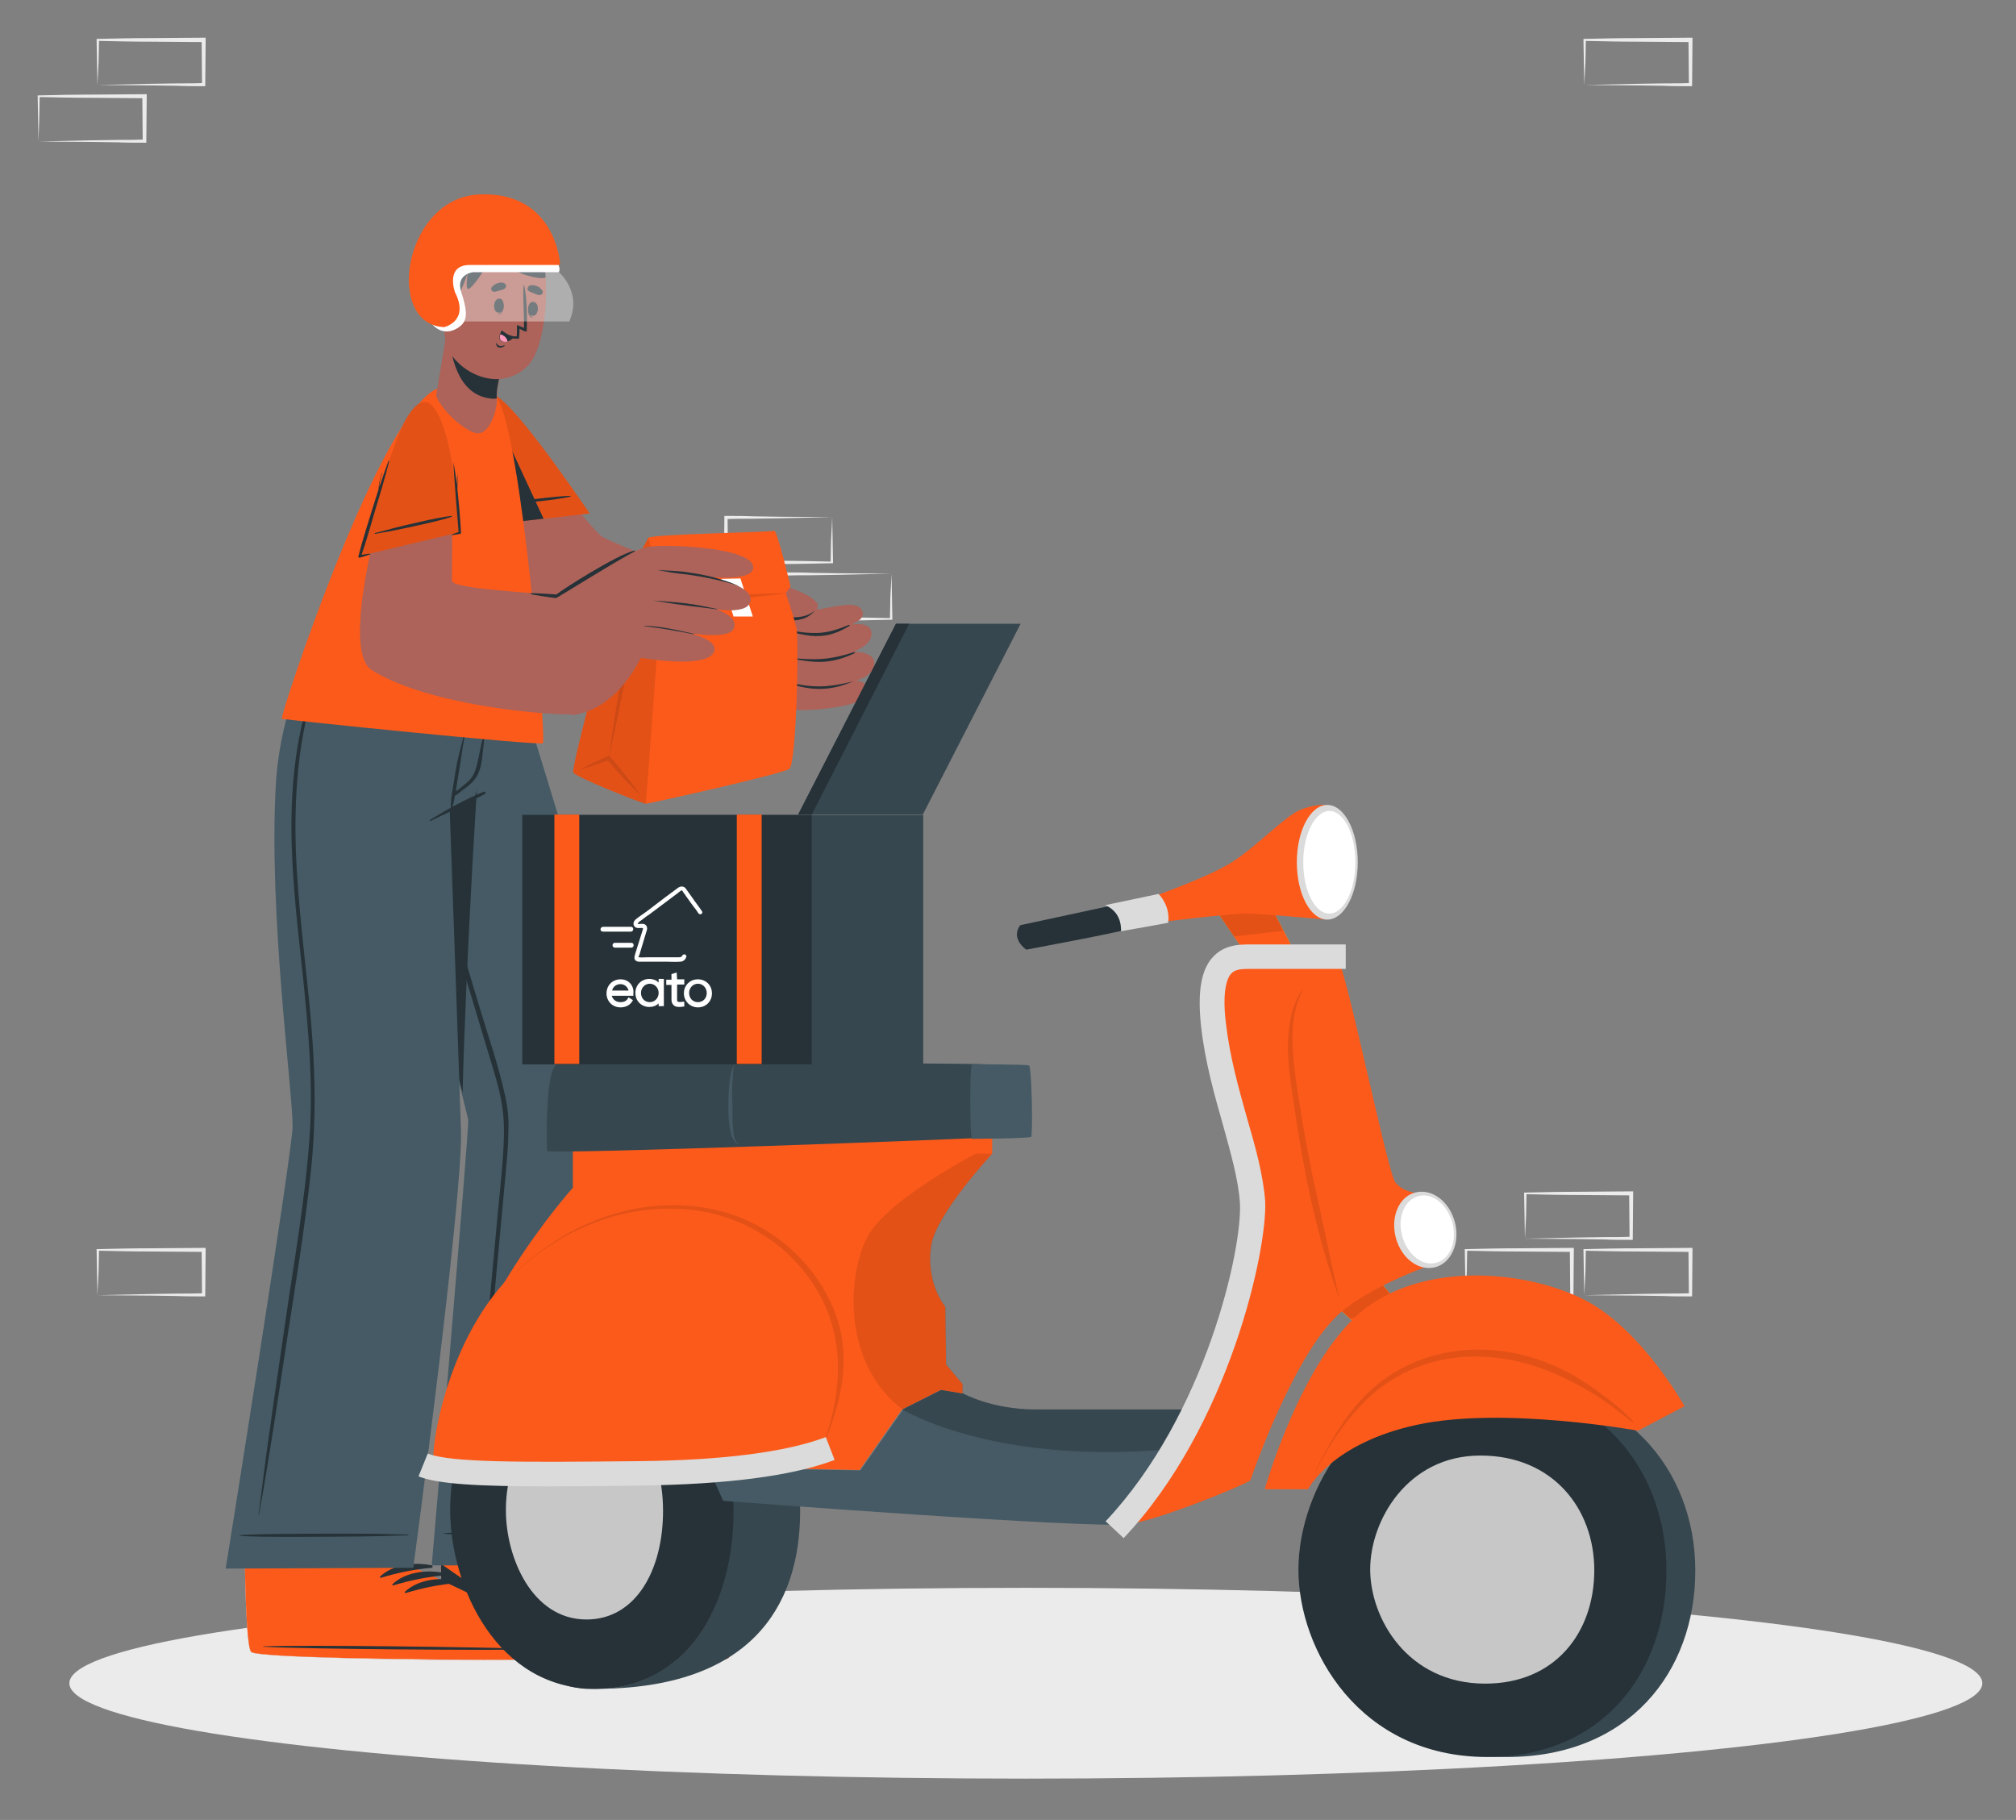 <?xml version="1.0" encoding="utf-8"?>
<!-- Generator: Adobe Illustrator 22.0.1, SVG Export Plug-In . SVG Version: 6.00 Build 0)  -->
<svg version="1.1" id="Layer_1" xmlns="http://www.w3.org/2000/svg" xmlns:xlink="http://www.w3.org/1999/xlink" x="0px" y="0px"
	 viewBox="0 0 502.9 454" style="enable-background:new 0 0 502.9 454;" xml:space="preserve">
<rect x="0" y="0" width="502.9" height="454" fill="#808080" stroke="none"/>
<style type="text/css">
	.st0{fill:#EBEBEB;}
	.st1{fill:#AD6359;}
	.st2{fill:#FC5A1A;}
	.st3{fill:#263238;}
	.st4{fill:#455A64;}
	.st5{opacity:0.1;enable-background:new    ;}
	.st6{opacity:0.1;fill:#FC5A1A;enable-background:new    ;}
	.st7{fill:none;}
	.st8{fill:#FFFFFF;}
	.st9{opacity:0.1;}
	.st10{fill:#FF9ABB;}
	.st11{opacity:0.36;fill:#FFFFFF;enable-background:new    ;}
	.st12{fill:#37474F;}
	.st13{fill:#C7C7C7;}
	.st14{fill:#FFC727;}
	.st15{fill:#DBDBDB;}
</style>
<g>
	<path class="st0" d="M380.4,309l13.4-0.3l6.6-0.1c2.2,0,4.4,0,6.5-0.1l-0.4,0.4l-0.1-11.2l0.5,0.5l-13.2-0.1
		c-4.4,0-8.8-0.1-13.2-0.2l0.3-0.3c0,1.8-0.1,3.7-0.1,5.5L380.4,309z M380.4,309l-0.1-5.5c0-1.9-0.1-3.8-0.1-5.7v-0.3h0.3
		c4.4-0.1,8.8-0.2,13.2-0.2l13.2-0.1h0.5v0.5l-0.1,11.2v0.4h-0.4c-2.2,0-4.5,0-6.7-0.1l-6.7-0.1L380.4,309z"/>
	<path class="st0" d="M395.2,323.1l13.4-0.3l6.6-0.1c2.2,0,4.4,0,6.5-0.1l-0.4,0.4l-0.1-11.2l0.5,0.5l-13.2-0.1
		c-4.4,0-8.8-0.1-13.2-0.2l0.3-0.3c0,1.8-0.1,3.7-0.1,5.5L395.2,323.1z M395.2,323.1l-0.1-5.5c0-1.9-0.1-3.8-0.1-5.7v-0.3h0.3
		c4.4-0.1,8.8-0.2,13.2-0.2l13.2-0.1h0.5v0.5l-0.1,11.2v0.4h-0.4c-2.2,0-4.5,0-6.7-0.1l-6.7-0.1L395.2,323.1z"/>
	<path class="st0" d="M365.6,323.1l13.4-0.3l6.6-0.1c2.2,0,4.4,0,6.5-0.1l-0.4,0.4l-0.1-11.2l0.5,0.5l-13.2-0.1
		c-4.4,0-8.8-0.1-13.2-0.2l0.3-0.3c0,1.8-0.1,3.7-0.1,5.5L365.6,323.1z M365.6,323.1l-0.1-5.5c0-1.9-0.1-3.8-0.1-5.7v-0.3h0.3
		c4.4-0.1,8.8-0.2,13.2-0.2l13.2-0.1h0.5v0.5l-0.1,11.2v0.4h-0.4c-2.2,0-4.5,0-6.7-0.1l-6.7-0.1L365.6,323.1z"/>
	<path class="st0" d="M24.3,323.1l13.4-0.3l6.6-0.1c2.2,0,4.4,0,6.5-0.1l-0.4,0.4l-0.1-11.2l0.5,0.5l-13.2-0.1
		c-4.4,0-8.8-0.1-13.2-0.2l0.3-0.3c0,1.8-0.1,3.7-0.1,5.5L24.3,323.1z M24.3,323.1l-0.1-5.5c0-1.9-0.1-3.8-0.1-5.7v-0.3h0.3
		c4.4-0.1,8.8-0.2,13.2-0.2l13.2-0.1h0.5v0.5L51.2,323v0.4h-0.4c-2.2,0-4.5,0-6.7-0.1l-6.7-0.1L24.3,323.1z"/>
	<path class="st0" d="M24.3,21.2l13.4-0.3l6.6-0.1c2.2,0,4.4,0,6.5-0.1l-0.4,0.4L50.3,10l0.5,0.5l-13.2-0.1c-4.4,0-8.8-0.1-13.2-0.2
		l0.3-0.3c0,1.8-0.1,3.7-0.1,5.5L24.3,21.2z M24.3,21.2l-0.1-5.5c0-1.9-0.1-3.8-0.1-5.7V9.7h0.3c4.4-0.1,8.8-0.2,13.2-0.2l13.2-0.1
		h0.5v0.5l-0.1,11.2v0.4h-0.4c-2.2,0-4.5,0-6.7-0.1l-6.7-0.1L24.3,21.2z"/>
	<path class="st0" d="M9.6,35.3L22.9,35l6.6-0.1c2.2,0,4.4,0,6.5-0.1l-0.4,0.4L35.5,24l0.5,0.5l-13.2-0.1c-4.4,0-8.8-0.1-13.2-0.2
		l0.3-0.3c0,1.8-0.1,3.7-0.1,5.5L9.6,35.3z M9.6,35.3l-0.1-5.5c0-1.9-0.1-3.8-0.1-5.7v-0.3h0.3c4.4-0.1,8.8-0.2,13.2-0.2l13.2-0.1
		h0.5V24l-0.1,11.2v0.4h-0.4c-2.2,0-4.5,0-6.7-0.1l-6.7-0.1L9.6,35.3z"/>
	<path class="st0" d="M395.2,21.2l13.4-0.3l6.6-0.1c2.2,0,4.4,0,6.5-0.1l-0.4,0.4L421.2,10l0.5,0.5l-13.2-0.1
		c-4.4,0-8.8-0.1-13.2-0.2l0.3-0.3c0,1.8-0.1,3.7-0.1,5.5L395.2,21.2z M395.2,21.2l-0.1-5.5c0-1.9-0.1-3.8-0.1-5.7V9.7h0.3
		c4.4-0.1,8.8-0.2,13.2-0.2l13.2-0.1h0.5v0.5l-0.1,11.2v0.4h-0.4c-2.2,0-4.5,0-6.7-0.1l-6.7-0.1L395.2,21.2z"/>
	<path class="st0" d="M222.4,143.1l-13.4,0.3l-6.6,0.1c-2.2,0-4.4,0-6.5,0.1l0.4-0.4l0.1,11.2l-0.5-0.5l13.2,0.1
		c4.4,0,8.8,0.1,13.2,0.2l-0.3,0.3c0-1.8,0.1-3.7,0.1-5.5L222.4,143.1z M222.4,143.1l0.1,5.5c0,1.9,0.1,3.8,0.1,5.7v0.3h-0.3
		c-4.4,0.1-8.8,0.2-13.2,0.2l-13.2,0.1h-0.5v-0.5l0.1-11.2v-0.4h0.4c2.2,0,4.5,0,6.7,0.1l6.7,0.1L222.4,143.1z"/>
	<path class="st0" d="M207.6,129l-13.4,0.3l-6.6,0.1c-2.2,0-4.4,0-6.5,0.1l0.4-0.4l0.1,11.2l-0.5-0.5l13.2,0.1
		c4.4,0,8.8,0.1,13.2,0.2l-0.3,0.3c0-1.8,0.1-3.7,0.1-5.5L207.6,129z M207.6,129l0.1,5.5c0,1.9,0.1,3.8,0.1,5.7v0.3h-0.3
		c-4.4,0.1-8.8,0.2-13.2,0.2l-13.2,0.1h-0.5v-0.5l0.1-11.2v-0.4h0.4c2.2,0,4.5,0,6.7,0.1l6.7,0.1L207.6,129z"/>
</g>
<g>
	<ellipse class="st0" cx="255.9" cy="419.9" rx="238.6" ry="23.8"/>
</g>
<g>
	<g>
		<g>
			<g>
				<g>
					<path class="st1" d="M181.3,413.9c-2.3,0.7-67.3-0.1-69.7-1.7c-0.9-0.6-1.4-10.1-1.6-21.5c0-0.1,0-0.2,0-0.4
						c0-2.4-0.1-4.8-0.1-7.3c0-0.3,0-0.7,0-1l3.2-33.7l43.5,0.4l-4.3,33.4v1.3l-0.3,6.9v0.7c0,0,24.7,11.5,27.2,13.5
						C181.6,406.6,183.6,413.1,181.3,413.9z"/>
					<path class="st0" d="M181.3,413.9c-2.3,0.7-67.3-0.1-69.7-1.7c-0.9-0.6-1.4-10.1-1.6-21.5c0-0.1,0-0.2,0-0.4
						c0-2.4-0.1-4.8-0.1-7.3c0-0.3,0-0.7,0-1l42.3,0.1v1.3l-0.3,6.9v0.7c0,0,24.7,11.5,27.2,13.5
						C181.6,406.6,183.6,413.1,181.3,413.9z"/>
					<g>
						<path class="st2" d="M181.3,413.8c-1.2,0.4-18.8,0.3-36.1,0c-3.5-0.1-6.9-0.1-10.2-0.2c-12.3-0.3-22.5-0.8-23.4-1.5
							c-0.9-0.6-1.4-9.8-1.6-21.1c0-0.2,0-0.3,0-0.5c0-0.1,0-0.2,0-0.4l0,0l41.9,0.1v0.7c0,0,24.7,11.4,27.2,13.5
							C181.6,406.6,183.6,413.1,181.3,413.8z"/>
						<g>
							<g>
								<path class="st3" d="M180.6,411.3c-11-0.4-55.2-1-66-0.6c-0.1,0-0.1,0.1,0,0.1c10.8,0.6,55.1,0.9,66,0.7
									C180.8,411.5,180.8,411.3,180.6,411.3z"/>
								<path class="st3" d="M156.6,390.5c-4.3-0.9-9.6-0.3-12.9,2.8c-0.1,0.1,0,0.3,0.2,0.3c4.3-1.3,8.3-2.1,12.7-2.5
									C156.9,391,156.9,390.6,156.6,390.5z"/>
								<path class="st3" d="M159.7,392.4c-4.3-0.9-9.6-0.3-12.9,2.8c-0.1,0.1,0,0.3,0.2,0.3c4.3-1.3,8.3-2.1,12.7-2.5
									C160,392.9,160,392.5,159.7,392.4z"/>
								<path class="st3" d="M162.8,394.3c-4.3-0.9-9.6-0.3-12.9,2.8c-0.1,0.1,0,0.3,0.2,0.3c4.3-1.3,8.3-2.1,12.7-2.5
									C163.1,394.8,163.1,394.4,162.8,394.3z"/>
							</g>
						</g>
						<path class="st3" d="M145.2,413.8c-3.5-0.1-6.9-0.1-10.2-0.2c-12.3-0.3-22.5-0.8-23.4-1.5c-0.9-0.6-1.4-9.8-1.6-21.1
							c0-0.2,0-0.3,0-0.5c0-0.1,0-0.2,0-0.4l0,0C115.8,394.3,136,407.7,145.2,413.8z"/>
					</g>
				</g>
				<g>
					<path class="st4" d="M154.5,390.5h-46.8c0,0,9.4-109.3,9.1-111.2c-0.5-2.4-17.9-70.8-21.3-83.8c-5-19.4-9-34.4-9-34.4h39.7
						c0,0,4.6,14.7,10.4,33.7c9.5,31,22.2,73.6,23.4,84C162.1,295.5,154.5,390.5,154.5,390.5z"/>
					<g>
						<g>
							<path class="st3" d="M152.7,382.5c-7.1-0.1-5.1-0.2-12.2-0.3c-3.5,0-26.5-0.2-29.8,0.3c-0.1,0-0.1,0.1,0,0.1
								c3.3,0.5,26.3,0.3,29.8,0.3c7.1-0.1,5.1-0.1,12.2-0.3C152.8,382.7,152.8,382.5,152.7,382.5z"/>
						</g>
						<path class="st3" d="M125.8,272.5c-1.5-6.8-3.8-13.4-5.8-20c-4.1-13.5-8.1-27-12.2-40.5c-2-6.7-4.1-13.5-6.2-20.2
							c-1-3.4-2.1-6.8-3.2-10.2c-1-3.3-2.2-6.6-3.2-10c-0.4-1.4-0.6-0.6-0.1,1.1c1,3.5,2,7,3,10.5c2,6.9,4,13.8,6.1,20.7
							c4.1,13.7,8.2,27.4,12.3,41.1c2.1,6.9,4.1,13.7,6.2,20.6c1,3.3,2,6.6,2.5,10c0.6,3.5,0.6,7.1,0.4,10.7
							c-0.4,7.2-1.3,14.3-1.9,21.5c-0.7,7.2-1.3,14.3-2,21.5c-1.3,14.2-2.6,28.5-3.9,42.8c-0.2,1.8-0.3,3.6-0.5,5.4
							c0,0.6,0.9,0.6,0.9,0c1.5-14.1,2.7-28.2,4-42.3c1.3-14,2.6-28.1,3.9-42.1c0.3-3.5,0.7-7.1,0.7-10.6
							C127,279,126.6,275.7,125.8,272.5z"/>
					</g>
					<path class="st3" d="M121.9,161c-2.4,18.8-5.8,82-6.5,111.6c-4.5-17.9-16.9-66.5-19.7-77.2c-4.6-17.9-8.3-32-8.9-34.2l0,0
						c0-0.1,0-0.1,0-0.2v-0.1L121.9,161L121.9,161z"/>
				</g>
			</g>
			<g>
				<g>
					<path class="st1" d="M132.4,413.9c-2.3,0.7-67.3-0.1-69.7-1.7c-0.9-0.6-1.4-10.1-1.6-21.5c0-0.1,0-0.2,0-0.4
						c0-2.4-0.1-4.8-0.1-7.3c0-0.3,0-0.7,0-1l3.2-33.7l43.5,0.4l-4.3,33.4v1.3l-0.3,6.9v0.7c0,0,24.7,11.5,27.2,13.5
						C132.8,406.6,134.7,413.1,132.4,413.9z"/>
					<path class="st0" d="M132.4,413.9c-2.3,0.7-67.3-0.1-69.7-1.7c-0.9-0.6-1.4-10.1-1.6-21.5c0-0.1,0-0.2,0-0.4
						c0-2.4-0.1-4.8-0.1-7.3c0-0.3,0-0.7,0-1l42.3,0.1v1.3l-0.3,6.9v0.7c0,0,24.7,11.5,27.2,13.5
						C132.8,406.6,134.7,413.1,132.4,413.9z"/>
					<g>
						<path class="st2" d="M132.4,413.8c-1.2,0.4-18.8,0.3-36.1,0c-3.5-0.1-6.9-0.1-10.2-0.2c-12.3-0.3-22.5-0.8-23.4-1.5
							c-0.9-0.6-1.4-9.8-1.6-21.1c0-0.2,0-0.3,0-0.5c0-0.1,0-0.2,0-0.4l0,0l41.9,0.1v0.7c0,0,24.7,11.4,27.2,13.5
							C132.8,406.6,134.7,413.1,132.4,413.8z"/>
						<g>
							<g>
								<path class="st3" d="M131.7,411.3c-11-0.4-55.2-1-66-0.6c-0.1,0-0.1,0.1,0,0.1c10.8,0.6,55.1,0.9,66,0.7
									C131.9,411.5,131.9,411.3,131.7,411.3z"/>
								<path class="st3" d="M107.7,390.5c-4.3-0.9-9.6-0.3-12.9,2.8c-0.1,0.1,0,0.3,0.2,0.3c4.3-1.3,8.3-2.1,12.7-2.5
									C108,391,108,390.6,107.7,390.5z"/>
								<path class="st3" d="M110.8,392.4c-4.3-0.9-9.6-0.3-12.9,2.8c-0.1,0.1,0,0.3,0.2,0.3c4.3-1.3,8.3-2.1,12.7-2.5
									C111.1,392.9,111.1,392.5,110.8,392.4z"/>
								<path class="st3" d="M113.9,394.3c-4.3-0.9-9.6-0.3-12.9,2.8c-0.1,0.1,0,0.3,0.2,0.3c4.3-1.3,8.3-2.1,12.7-2.5
									C114.2,394.8,114.2,394.4,113.9,394.3z"/>
							</g>
						</g>
					</g>
				</g>
				<g>
					<path class="st4" d="M124.9,161c0,0-0.9,19-5.3,34c-0.3,1.2-0.7,2.5-1.1,3.6c0,0,0.6-0.5-6.3,3.8c0,0,2.7,75.5,2.8,80
						c0.4,16.9-11.9,108.7-11.9,108.7l-46.8,0.2c0,0,16.7-104.2,16.7-110.4c-0.1-9.9-6-53.1-4.2-85c1.1-19.7,9.5-34.9,9.5-34.9
						L124.9,161L124.9,161z"/>
					<g>
						<path class="st3" d="M101.8,382.8c-7.1-0.1-5.1-0.2-12.2-0.2c-3.5,0-26.5-0.1-29.8,0.4c-0.1,0-0.1,0.1,0,0.1
							c3.3,0.5,26.3,0.2,29.8,0.2c7.1-0.1,5.1-0.1,12.2-0.3C101.9,383,101.9,382.8,101.8,382.8z"/>
						<path class="st3" d="M81.4,163.8c-5.9,11.4-8.1,24.3-8.6,37c-0.5,13.8,1.1,27.5,2.6,41.2c1.5,14.4,2.9,28.8,1.7,43.3
							c-1.1,14.6-3.7,29.1-5.8,43.6c-2.1,14.5-4.3,29-6.1,43.5c-0.2,1.8-0.5,3.7-0.7,5.5c0,0.1,0.1,0.1,0.1,0
							c2.6-14.3,4.7-28.7,6.9-43.1c2.2-14.3,4.6-28.7,6.1-43.1s0.9-28.7-0.6-43.1c-1.4-13.9-3.2-27.7-3.3-41.6
							c0-13,1.3-26.2,5.9-38.4c0.6-1.6,1.3-3.2,2-4.8C81.7,163.6,81.5,163.6,81.4,163.8z"/>
					</g>
				</g>
				<g>
					<path class="st3" d="M120.7,197.5c-4.7,1.9-9.1,4.4-13.4,7c-0.2,0.1,0,0.4,0.1,0.3c4.5-2.2,9.1-4.3,13.5-6.7
						C121.3,197.9,121.1,197.4,120.7,197.5z"/>
				</g>
				<path class="st3" d="M121,181.4c-0.3,1.7-0.7,3.3-1.1,5c-0.3,1.6-0.6,3.1-1,4.7c-0.4,1.5-1,2.9-2.2,3.9
					c-0.6,0.6-1.3,1.1-1.9,1.6c-0.3,0.3-0.7,0.5-1.1,0.8c0-0.2,0.1-0.4,0.1-0.7c0.1-0.6,0.2-1.3,0.3-1.9c0.2-1.4,0.5-2.8,0.7-4.2
					c0.4-2.8,0.8-5.5,1.4-8.3c0-0.1-0.1-0.2-0.2,0c-0.7,2.7-1.4,5.4-2,8.1c-0.3,1.3-1.3,8-1.4,8.4c0,0.5-0.1,1-0.1,1.5s-0.1,1,0,1.5
					c0,0.1,0.2,0.1,0.2,0l0,0c0.2-0.4,0.3-1,0.4-1.4c0.1-0.5,0.2-1,0.3-1.4c0-0.2,0.1-0.4,0.1-0.5c0.7-0.4,1.3-0.9,1.9-1.4
					c0.7-0.5,1.3-0.9,1.9-1.5c1.2-1,1.9-2.2,2.4-3.7s0.6-3.2,0.8-4.8c0.2-1.9,0.4-3.8,0.6-5.6C121.2,181.4,121,181.3,121,181.4z"/>
			</g>
		</g>
	</g>
	<path class="st1" d="M117.8,107.2c0.6,7.8,5.2,26.1,15.5,42.4c4,6.3,20,14.5,33.1,19.9c6.1,2.5,11.6,4.4,14.9,5.1l0,0
		c0.6,0.1,1.1,0.2,1.6,0.3c6.3,0.7,10.6-8.7,11.2-15.8c0-0.2,0-0.4,0-0.6c0-0.1,0-0.2,0-0.3c0.2-2.9-0.3-5.2-1.6-6.2
		c-0.4-0.3-0.8-0.5-1.4-0.9c-2.4-1.3-6.7-3.2-11.7-5.2c-1.2-0.5-2.4-1-3.6-1.5c-11.5-4.6-24.7-9.6-26-10.8
		c-2-1.8-14.4-16.2-21.5-28.5C123.3,96.1,116.8,94.2,117.8,107.2z"/>
	<path class="st1" d="M166.5,169.4c6.1,2.5,11.6,4.4,14.9,5.1l0,0c4.4,1.2,12.6,2.6,19.3,2.6c4,0,15.5-1.2,15.7-4.3s-3.1-3-3.1-3
		s4.8-1.2,4.7-4.3c0-2.6-3.6-2.8-4.9-2.9c0,0-0.1,0-0.2,0l0,0l0,0c-0.2,0-0.2,0-0.2,0s4.8-1.6,4.6-4.7c-0.2-2.8-4.5-2.2-5.4-2l0,0
		c0.7-0.2,4.2-1.5,3-3.7c-1.6-3-9.5,0.3-14,0.1c-0.2,0-1.3-0.1-2.9-0.3c-3.3-2.5-7.4-4.8-9.2-5.2c-2.3-0.5-6.7-0.8-9.3-0.8
		c-1.2-0.5-2.4-1-3.6-1.5C173.5,147.2,166.1,156.6,166.5,169.4z"/>
	<g>
		<path class="st1" d="M180.7,149.8l-0.9,13.4l0,0v0.3l-0.7,10.2c0.5,0.2,1.4,0.5,2.4,0.8l0,0c4.4,1.2,12.6,2.6,19.3,2.6
			c4,0,15.5-1.2,15.7-4.3s-3.1-3-3.1-3s4.8-1.2,4.7-4.3c0-2.6-3.6-2.8-4.9-2.9c-0.1,0-0.1,0-0.2,0l0,0c-0.2,0-0.2,0-0.2,0
			s4.8-1.6,4.6-4.7c-0.2-2.8-4.5-2.2-5.4-2c-0.1,0-0.1,0-0.1,0h0.1c0.7-0.2,4.2-1.5,3-3.7c-1.6-3-9.5,0.3-14,0.1
			c-0.2,0-1.3-0.1-2.9-0.3c-1.8-0.2-4.3-0.5-6.8-0.8C186.1,150.5,180.7,149.8,180.7,149.8z"/>
		<g>
			<path class="st3" d="M196.6,157.4c2.1,0.6,3.9,1,5.6,1.2c3.2,0.3,6-0.2,9.6-2.4c0.2-0.1,0.2-0.2,0.1-0.3l0,0c0,0-0.1,0-0.2,0
				c-3.6,1.5-6.1,2.1-8.9,2c-1.8,0-3.7-0.3-6.1-0.7C196.5,157.2,196.5,157.4,196.6,157.4z"/>
			<path class="st3" d="M196.9,164.2c6.4,1.2,10.1,1.6,16.2-1.2c0.2-0.1,0.2-0.3,0.1-0.3c0,0-0.1,0-0.2,0l0,0l0,0
				c-6.3,2-9.5,2-16.1,1.4C196.8,164,196.8,164.1,196.9,164.2z"/>
			<path class="st3" d="M212.8,170c-6.3,1.5-9.8,1.7-16.1,0.2c-0.1,0-0.2,0.2-0.1,0.2C202.8,172.5,207.3,172.3,212.8,170
				C213.2,170,213.1,169.9,212.8,170z"/>
		</g>
	</g>
	<g>
		<path class="st1" d="M182.4,163c0.3,0,0.7-0.1,1-0.2c0.1,0,0.2-0.1,0.3-0.1l0,0c5.1-1.7,7-9.3,7-9.3c1.4,0.3,3.3,0.7,5.3,0.8
			c2.6,0.1,5.2-0.1,6.7-1.1l0,0c0.4-0.3,0.8-0.6,1-1c0.1-0.2,0.2-0.5,0.3-0.7c0,0,0,0,0-0.1c0.2-1.4-2.7-3.1-6.2-4.4
			c-3.9-1.5-8.4-2.5-10.3-2.4c-2.4,0.1-6.6,1.1-9.1,1.8c-1.3,0.3-2.1,0.6-2.1,0.6S176.3,163.7,182.4,163z"/>
		<path class="st3" d="M203.3,152.3c-3.4,2.9-8.6,1.3-12.6,0.7c-0.3,0-0.4,0.2-0.4,0.4c-1.2,3.7-3.9,8.5-7.8,9.7
			c-0.1,0-0.1,0.2,0,0.2c4.3-0.7,7.4-5.3,8.4-9.4C195.1,154.7,200.3,156,203.3,152.3C203.4,152.3,203.3,152.3,203.3,152.3z"/>
	</g>
	<path class="st2" d="M122.3,130.9l24.8-2.8c0,0-15.4-22.8-21.8-28.2c-7.2-6.1-8.8-1.1-8.1,7.9C117.9,116.7,122.3,130.9,122.3,130.9
		z"/>
	<path class="st5" d="M122.3,130.9l24.8-2.8c0,0-15.4-22.8-21.8-28.2c-7.2-6.1-8.8-1.1-8.1,7.9C117.9,116.7,122.3,130.9,122.3,130.9
		z"/>
	<path class="st3" d="M142.3,123.7c-3.2,0-12.9,1.3-14.5,1.5c-0.8,0.1-4.2,0.7-5,0.8c-0.1,0-0.1,0.2,0,0.2c1.6-0.2,3.2-0.2,4.8-0.4
		s11.5-1.1,14.6-1.9C142.4,123.8,142.4,123.7,142.3,123.7z"/>
	<path class="st3" d="M135.6,129.4l-13.3,1.5c0,0-4.4-14.1-5-23.1c-0.5-6.5,0.2-11,3.4-10.5L135.6,129.4z"/>
	<g>
		<path class="st2" d="M70.3,179.3c0.1,0.2,64.4,6.8,65.1,6.1c1-0.9-5.2-76.2-11.3-86c-1.3-2.1-11.7-5-16.4-1.7
			C92.9,108.1,69.8,178.7,70.3,179.3z"/>
		
			<rect x="111.4" y="116.6" transform="matrix(9.850461e-02 -0.995 0.995 9.850461e-02 -20.831 222.604)" class="st6" width="2" height="12.3"/>
	</g>
	<g>
		<path class="st7" d="M106,98.9"/>
	</g>
	<g>
		<path class="st2" d="M161.7,134.2c-0.3,0.5-8,14.8-8.3,16.4c-0.3,1.6-11,40.9-10.4,42.1c0.6,1.2,17.4,7.8,18.1,7.8
			c0.7,0,34-7.4,35.8-8.7s2.4-31.9,1.8-35c-0.7-3.1-2.7-8.8-2.7-8.8l1.2-1.7c0,0-3.4-14.4-4.1-13.9
			C192.5,132.8,162.4,133.2,161.7,134.2z"/>
		<path class="st5" d="M161.1,200.5c-0.7,0-17.5-6.6-18.1-7.8s10.1-40.5,10.4-42.1c0.3-1.6,8-15.9,8.3-16.4c1.4,3,2.6,16.2,2.8,17.9
			C164.7,153.9,161.4,197,161.1,200.5z"/>
		<path class="st5" d="M196,148c-2.5,0.4-5.1,0.6-7.7,0.9c-2.6,0.3-5.1,0.5-7.7,0.6c-2.6,0.2-5.1,0.3-7.7,0.5
			c-2.6,0.1-5.1,0.2-7.7,0.3l0,0l0,0c-0.4-0.1-0.5-0.3-0.6-0.5s-0.2-0.4-0.2-0.6c-0.1-0.4-0.2-0.8-0.3-1.2c-0.1-0.8-0.2-1.6-0.3-2.3
			c0.1,0.8,0.3,1.5,0.5,2.3c0.1,0.4,0.2,0.7,0.4,1.1c0.1,0.3,0.4,0.7,0.5,0.7l0,0c2.6-0.2,5.1-0.5,7.7-0.7c2.6-0.2,5.1-0.4,7.7-0.5
			c2.6-0.2,5.1-0.3,7.7-0.4C190.9,148.1,193.4,148,196,148z"/>
		<polygon class="st8" points="187.8,153.8 183,153.8 179.9,144.4 184.7,144.3 		"/>
		<g class="st9">
			<path d="M161.3,137.6c-0.6,4.3-1.3,8.6-2,12.9c-0.7,4.3-1.5,8.6-2.2,12.9c-0.8,4.3-1.6,8.6-2.5,12.8l-1.3,6.4
				c-0.5,2.1-0.9,4.3-1.4,6.4c0.3-2.2,0.6-4.3,0.9-6.5l1-6.4c0.7-4.3,1.5-8.6,2.2-12.9c0.8-4.3,1.6-8.6,2.5-12.8
				C159.4,146.1,160.3,141.8,161.3,137.6z"/>
			<path d="M144.4,192.1c2.4-1.3,4.8-2.4,7.3-3.5l0.3-0.1l0.2,0.3c1.3,1.5,2.7,3.1,3.9,4.7c1.3,1.6,2.5,3.2,3.7,4.9
				c-1.5-1.4-2.9-2.9-4.3-4.3c-1.4-1.5-2.7-3-4-4.6l0.5,0.1C149.5,190.4,147,191.3,144.4,192.1z"/>
		</g>
	</g>
	<g>
		<path class="st1" d="M101.7,105.4c-6,16.2-17.3,56.7-8.9,61.8c13.6,8.5,41.4,11.1,49.8,11c3.6,0,7.9-27.8,4.1-28.8
			c-4.5-1.2-33.3-2.1-33.9-4.4c-0.3-1.3,0.6-14.5-1-29.1C109.9,99.1,103.7,99.9,101.7,105.4z"/>
		<g>
			<path class="st1" d="M134.3,151.5c0,0,9.2-6.1,15.4-9.8c3.5-2.1,9.7-5.1,12.9-5.4c4.8-0.5,25.4,0.3,25.3,5.3
				c-0.1,4.5-17.6,1.6-17.6,1.6s18,1.4,16.9,6.8c-1.1,5.4-20.5-0.6-20.5-0.6s18.4,1.9,16.4,7.3c-1.5,4.1-19.4-0.3-19.4-0.3
				s15.8,1.7,14.5,6c-1.5,4.7-18.3,1.7-18.3,1.7c-5.4,10.3-11.9,13.6-17.1,14.3C141.4,178.4,134.3,151.5,134.3,151.5z"/>
			<g>
				<path class="st3" d="M164,142.2c2.1,0.1,4.3,0.2,6.4,0.4c2.1,0.3,4.2,0.6,6.3,1.1c5.1,1.2,8.1,2.7,7.9,2.6
					c-4.6-1.7-12.1-2.9-14.2-3.1C168.2,143,166.1,142.6,164,142.2C164,142.3,164,142.2,164,142.2z"/>
				<path class="st3" d="M162.9,149.8c2.7,0.2,5.4,0.4,8.1,0.7c2.7,0.3,5.2,0.9,7.8,1.4c0.2,0,0.1,0.1-0.1,0.1
					c-2.7-0.4-5.2-0.6-7.8-1C168.2,150.7,165.5,150.2,162.9,149.8C162.8,149.9,162.8,149.8,162.9,149.8z"/>
				<path class="st3" d="M160.7,156.1c4.1,0.1,8.3,1.1,12.3,2c0.2,0,0.1,0.2-0.1,0.1c-4.1-0.8-7.3-1.4-12.1-2
					C160.7,156.3,160.6,156.1,160.7,156.1z"/>
			</g>
		</g>
		<path class="st3" d="M158.1,137.4c-4,0.9-17.8,9.6-19.3,10.9c-1.1-0.1-5.8-0.4-6.4-0.3c-0.1,0-0.1,0.2,0,0.2
			c0.5,0.2,5.2,0.9,6.3,1c0.2,0,16.2-10,19.6-11.6C158.5,137.4,158.3,137.3,158.1,137.4z"/>
	</g>
	<path class="st2" d="M114.5,132.8l-24.3,5.8c0,0,6.8-26.6,11-33.9c4.7-8.2,7.9-4,10.3,4.7C113.8,118.1,114.5,132.8,114.5,132.8z"/>
	<path class="st5" d="M114.5,132.8l-24.3,5.8c0,0,6.8-26.6,11-33.9c4.7-8.2,7.9-4,10.3,4.7C113.8,118.1,114.5,132.8,114.5,132.8z"/>
	<g>
		<path class="st3" d="M112.6,128.7c-3.2,0.3-12.7,2.6-14.2,3c-0.8,0.2-4.1,1.1-4.9,1.3c-0.1,0,0,0.2,0.1,0.2
			c1.6-0.4,3.2-0.5,4.8-0.9c1.6-0.3,11.3-2.3,14.3-3.4C112.7,128.8,112.7,128.6,112.6,128.7z"/>
		<path class="st3" d="M97.1,115c0-0.1-0.1-0.1-0.2,0c-0.8,2.2-1.6,4.4-2.3,6.6c0.1-1.2,0.3-2.4,0.7-3.6c0-0.1-0.1-0.1-0.1,0
			c-0.4,1.3-0.7,2.8-0.8,4.2c-0.5,1.5-1,3.1-1.5,4.7c-1.2,4-2.5,7.9-3.5,11.9c-0.1,0.2,0.2,0.4,0.4,0.3c0.8-0.2,1.7-0.5,2.5-0.8
			c0.1,0,0.1-0.2,0-0.2c-0.7,0.1-1.4,0.2-2.1,0.3c1.3-3.8,2.4-7.7,3.5-11.5C94.9,123,96.1,119,97.1,115z"/>
		<path class="st3" d="M114.1,122.1c0-1.3,0.1-2.6,0-4l0,0c-0.1,1-0.1,1.9-0.1,2.9c-0.3-1.9-0.5-3.8-0.9-5.7c0,0-0.1,0,0,0
			c0.1,2.9,0.4,5.8,0.6,8.8c0.2,2.9,0.5,5.7,0.7,8.6c-0.5,0.2-1.1,0.4-1.6,0.6c-0.1,0-0.1,0.2,0,0.2c0.6-0.1,1.2-0.2,1.9-0.3
			c0.1,0,0.3-0.1,0.3-0.3C114.8,129.3,114.5,125.7,114.1,122.1z"/>
	</g>
	<g>
		<g>
			<path class="st1" d="M119.3,108.1c-2.3,0.1-8.5-4.7-10.5-9.3c-0.1-0.3,2.2-12.5,2.4-15c0-0.5,15.1,5.1,15.1,5.1s-2,5-2.3,9.3
				c0,0.4,0,0.7,0,1c0,0,0,0.1,0,0.2C124.1,101.4,122.6,107.9,119.3,108.1z"/>
		</g>
		<path class="st3" d="M112.1,84c0.3,3.8,1.7,14.4,10.2,15.4c0.6,0.1,1.1,0.1,1.6,0c0-0.1,0-0.1,0-0.2c0-0.3,0-0.7,0-1
			c0.3-4.3,2.3-9.3,2.3-9.3S115.5,84.9,112.1,84z"/>
	</g>
	<g>
		<path class="st1" d="M112.8,63c-2.8,5-3.3,21.1-0.3,25.4c4.4,6.2,13.4,8.7,19.1,2.9c5.5-5.5,5.9-26.6,2.3-30.6
			C128.6,54.8,116.9,55.6,112.8,63z"/>
	</g>
	<g>
		<g>
			<path class="st3" d="M125.6,75.7C125.6,75.6,125.5,75.7,125.6,75.7c-0.1,1.2-0.3,2.4-1.3,2.7v0.1
				C125.5,78.3,125.8,76.7,125.6,75.7z"/>
			<path class="st3" d="M124.7,74.5c-1.7-0.2-2,3.3-0.4,3.5C125.9,78.2,126.1,74.7,124.7,74.5z"/>
		</g>
		<g>
			<path class="st3" d="M131.9,76.3l0.1,0.1c-0.1,1.1-0.1,2.3,0.9,2.8v0.1C131.6,79,131.6,77.3,131.9,76.3z"/>
			<path class="st3" d="M132.9,75.3c1.8,0,1.6,3.5,0,3.5C131.3,78.8,131.4,75.3,132.9,75.3z"/>
		</g>
		<path class="st3" d="M123.4,72.8c0.5-0.1,0.9-0.2,1.4-0.4c0.5-0.1,1-0.2,1.3-0.6c0.2-0.2,0.2-0.7,0-0.9c-0.5-0.5-1.2-0.5-1.8-0.3
			c-0.7,0.2-1.2,0.5-1.6,1C122.2,72.1,122.8,72.9,123.4,72.8z"/>
		<path class="st3" d="M134.4,73.6c-0.5-0.1-0.9-0.3-1.4-0.5s-1-0.3-1.3-0.7c-0.2-0.2-0.1-0.7,0.1-0.9c0.5-0.5,1.2-0.4,1.9-0.2
			c0.7,0.2,1.2,0.6,1.6,1.2C135.7,73,135,73.8,134.4,73.6z"/>
		<path class="st3" d="M123.8,85.6c0.2,0.3,0.5,0.6,0.9,0.7s0.8-0.1,1.2-0.2c0,0,0.1,0,0,0.1c-0.3,0.4-0.9,0.6-1.4,0.5
			s-0.7-0.6-0.8-1C123.7,85.6,123.8,85.6,123.8,85.6z"/>
		<g>
			<g>
				<path class="st3" d="M125.2,82.5c0.5,1,1.4,1.6,2.3,1.8c0.4,0.1,0.9,0.2,1.3,0.2c0.1,0,0.2,0,0.3,0s0.2,0,0.2,0
					c0.1,0,0.2-0.1,0.2-0.2l0,0v-0.1l0,0v-0.1c0.1-0.8,0.1-2.1,0.1-2.1c0.3,0.2,1.8,1,1.8,0.6c0.1-3.6,0.1-7.7-0.6-11.3
					c0-0.1-0.2-0.1-0.2,0c-0.2,3.5,0.2,7,0.1,10.5c-0.5-0.2-1.3-0.6-1.7-0.7c-0.1,0,0,2.5-0.1,2.8l0,0
					C127.5,84,126.5,83.5,125.2,82.5C125.2,82.3,125.2,82.4,125.2,82.5z"/>
			</g>
		</g>
		<g>
			<path class="st3" d="M128.4,84c0,0-0.8,0.9-1.9,1.2c-0.4,0.1-0.8,0.1-1.2,0c-0.8-0.3-0.8-1.1-0.6-1.8c0.2-0.5,0.5-1,0.5-1
				S126.4,83.7,128.4,84z"/>
			<path class="st10" d="M126.6,85.2c-0.4,0.1-0.8,0.1-1.2,0c-0.8-0.3-0.8-1.1-0.6-1.8C125.7,83.6,126.5,84.3,126.6,85.2z"/>
		</g>
	</g>
	<path class="st3" d="M110.8,77.7c3-0.4,5.9-9.7,5.9-9.7s-0.7,4,0.1,4.1c0.8,0,4.7-5,5.7-8.9c0,0,3.2,3,6.6,4.6
		c3.4,1.6,7.1,1.9,7,1.3c-0.1-1.9-0.3-6.7-1.5-8.1c-2.2-2.7-7.1-5.6-13.3-4.2c-6.2,1.3-8.3,4.9-9.7,7.7
		C110.3,67.3,109.7,77.9,110.8,77.7z"/>
	<g>
		<path class="st1" d="M113.4,76.4c0,0-2.5-5.7-5.1-4.9c-2.5,0.8-1.3,8.6,1.2,10.1s3.9-0.7,3.9-0.7L113.4,76.4z"/>
		<path class="st3" d="M108.7,73.7C108.7,73.7,108.6,73.7,108.7,73.7c1.7,1.2,2.3,3.1,2.7,5.1c-0.4-0.8-1.1-1.3-2.2-0.9
			c-0.1,0,0,0.1,0,0.1c0.8,0,1.3,0.2,1.7,0.9c0.3,0.5,0.4,1.1,0.6,1.7c0.1,0.2,0.4,0.2,0.4-0.1l0,0
			C112.4,78.2,111.2,74.4,108.7,73.7z"/>
	</g>
	<g>
		<path class="st11" d="M139.1,67.6c0,0,6.3,5,2.9,12.6h-28.8l-3.1-11.6l10.9-8.5L139.1,67.6z"/>
		<path class="st8" d="M139.1,65.6c0,0,0.1,0.1,0.1,0.2c0.2,0.4,0.6,1.4,0.2,2.1H118c0,0-4.5,0.5-2.9,5.1c1.3,4,1.7,6.6-0.1,8.2
			s-4.7,2.4-7.1-0.2c-2.4-2.6-0.5-16.5-0.5-16.5l9.6-4.8l13.2-1.9L139.1,65.6z"/>
		<path class="st2" d="M139.7,65.7c0,0-1.1-18-20.1-17.2S95.9,81,110.8,81.6c0,0,6.4-1.4,2.7-8.7c0,0-2.5-6.8,3.7-6.8
			c4.9,0,22.4,0,22.4,0v-0.4H139.7z"/>
	</g>
</g>
<g>
	<path class="st12" d="M373.8,344.8c31.1,0,49.1,21.6,49.1,47s-16.7,46.5-47,46.5c-33.5,0-49.6-26.7-49.6-46.7
		C326.3,371.5,342.3,344.8,373.8,344.8z"/>
	<path class="st3" d="M369,344.8c29.5,0,46.7,21.6,46.7,47s-15.9,46.5-44.7,46.5c-31.9,0-47.1-26.7-47.1-46.7
		C323.9,371.5,339.1,344.8,369,344.8z"/>
	<path class="st13" d="M369.3,363.1c18,0,28.4,13.2,28.4,28.6c0,15.5-9.7,28.3-27.2,28.3c-19.4,0-28.7-16.3-28.7-28.5
		C341.8,379.3,351.1,363.1,369.3,363.1z"/>
</g>
<g>
	<path class="st12" d="M148.5,421.3c38.3,0,51.1-20.1,51.1-44.4S181.8,332,147,332c22.7,0,35.9,20.6,35.9,44.9
		C182.9,401.2,170.7,421.3,148.5,421.3z"/>
	<path class="st3" d="M147,332c22.7,0,35.9,20.6,35.9,44.9s-12.2,44.4-34.4,44.4c-24.5,0-36.2-25.5-36.2-44.7
		C112.3,357.5,124,332,147,332z"/>
	<path class="st3" d="M129.1,376.7c0,18.5-4.7,43,17.1,44.6c0.3,0,0.5,0,0.8,0c0.2,0,0.4,0,0.7,0s0.6,0,0.9,0
		c22.2,0,34.4-20.1,34.4-44.4S169.8,332,147.1,332c-0.4,0-0.8,0-1.2,0c-0.2,0-0.4,0-0.6,0c-0.4,0-0.7,0-1.1,0.1
		C124.5,334.2,129.1,358.3,129.1,376.7z"/>
	<path class="st13" d="M145.4,349.5c12.6,0,20,12.6,20,27.4s-6.8,27.1-19.1,27.1c-13.6,0-20.1-15.5-20.1-27.2
		C126.1,365,132.6,349.5,145.4,349.5z"/>
</g>
<g>
	<polygon class="st14" points="323.5,238.6 311.3,238.6 302.9,226.4 317.2,226.4 	"/>
	<polygon class="st2" points="302.9,226.4 307.8,233.6 311.3,238.6 323.5,238.6 320.2,232.2 317.2,226.4 	"/>
	<polygon class="st5" points="302.9,226.4 307.8,233.6 320.2,232.2 317.2,226.4 	"/>
</g>
<g>
	<polygon class="st14" points="353.2,330.4 341.3,333.2 330.4,323.1 344.4,319.9 	"/>
	<polygon class="st2" points="330.4,323.1 336.8,329 341.3,333.2 353.2,330.4 348.6,324.9 344.4,319.9 	"/>
	<polygon class="st5" points="330.4,323.1 336.8,329 348.6,324.9 344.4,319.9 	"/>
</g>
<path class="st4" d="M177,366.8l3.4,7.6c0,0,92.5,7.1,101.3,5.8c0,0,9.8-10.8,18.4-28.5c0,0-31,0-41.8,0s-18-4-18-4l-5.4-0.9
	l-9.7,4.9l-10.6,15.1l-29.5-0.5L177,366.8z"/>
<path class="st12" d="M225.1,351.6c0,0,23.7,14.6,69.8,9.6c1.7-2.9,3.4-6.1,5.1-9.6c0,0-31,0-41.8,0s-18-4-18-4l-5.4-0.9
	L225.1,351.6z"/>
<path class="st2" d="M420.2,350.8l-11.6,6.1c0,0-33.5-6.1-55-1.5s-27.3,16.1-27.3,16.1h-10.8c0,0,9.3-33.1,25.1-45.1
	c15.8-12,41.2-9.3,55.3-1.8C409.9,332.2,420.2,350.8,420.2,350.8z"/>
<path class="st5" d="M407.4,354.6c-2.2-2.4-4.7-4.5-7.3-6.4c-2.6-2-5.3-3.8-8.1-5.4c-5.5-3-11.6-5.1-17.8-5.8
	c-12.2-1.5-25,2.1-34,11.5c-5.1,5.3-8.7,11.8-12.1,18.4c-0.1,0.1,0.1,0.2,0.1,0.1c3-5.8,6.5-11.3,10.9-16c4.2-4.6,9.4-8.1,15.1-10.2
	c11.5-4.2,24-2.6,35.1,2.5c3.1,1.5,6.2,3.1,9.2,5c3,2,5.8,4.2,8.7,6.5C407.4,354.9,407.5,354.7,407.4,354.6z"/>
<path class="st2" d="M247.5,287.8v-4.1l-104.6,3.4v9.2c0,0-30.3,33.5-33.4,68.2l104.9,2.2l10.6-15.1l9.7-4.9l5.4,0.9v-2.3l-4.1-4.9
	l-0.2-14.4c0,0-5-5.9-3.5-15.4C233.5,302.9,247.5,287.8,247.5,287.8z"/>
<path class="st2" d="M204.7,361.9c-1.1,2-17,4.9-47.2,5.7c-27.2,0.7-47.4,0.1-49.1-1.6c-1.6-1.8,2.4-32.7,20.8-49.5
	s44.5-19.2,61.6-9.2C206,316.1,217.2,338.4,204.7,361.9z"/>
<path class="st5" d="M209.8,332.6c-1.5-7.3-5.5-14-10.7-19.3c-5.3-5.4-12.1-9.3-19.4-11.2c-8.2-2.1-16.9-1.9-25,0.3
	c-4.1,1.1-8,2.6-11.8,4.6c-4,2.1-7.6,4.7-11.1,7.5c-0.9,0.8-1.9,1.5-2.8,2.3c-0.1,0.1,0,0.2,0.1,0.1c3.5-3,7.2-5.8,11.2-8.1
	c3.6-2.1,7.5-3.7,11.5-5c7.9-2.4,16.4-3,24.5-1.4c7.4,1.5,14.2,5,19.8,10c5.3,4.9,9.4,11,11.4,17.9c2.5,8.4,1.7,17.7-0.8,26
	c-0.3,1.1-0.7,2.2-1.1,3.3c0,0.1,0.1,0.2,0.2,0C209.2,351.2,211.7,341.9,209.8,332.6z"/>
<path class="st5" d="M225.1,351.6l9.7-4.9l5.4,0.9v-2.3l-4.1-4.9l-0.2-14.4c0,0-5-5.9-3.5-15.4c1.2-7.7,15.1-22.8,15.1-22.8h-4.1
	c0,0-22,11.4-27,20.7C211.4,317.9,209.9,339.9,225.1,351.6z"/>
<path class="st15" d="M137.1,370.8c-18.2,0-27.9-0.6-32.7-2.5l2.3-5.7c5.7,2.3,23.6,2.2,52.5,1.9c21.3-0.2,37-2.3,46.8-6l2.2,5.7
	c-10.6,4-26.6,6.1-48.9,6.4C150.7,370.7,143.4,370.8,137.1,370.8z"/>
<g>
	<path class="st3" d="M280.3,232c-0.2,0.4-24.3,4.9-24.3,4.9s-4-2.7-1.5-6.1l24.2-5.2C278.6,225.5,281.9,228.2,280.3,232z"/>
	<path class="st2" d="M330.9,200.8v28.6c0,0-15.5-1.4-19.6-1.5s-22.4,2.2-22.4,2.2l-1.4-6.4c0,0,14.1-4.9,20.1-8.8
		c6-3.9,12.9-11.2,16.6-12.8C328,200.5,330.9,200.8,330.9,200.8z"/>
	<path class="st15" d="M289,223c0,0,3,2.8,2.4,7.2c0,0-11.5,2.1-11.7,2.1s0.6-4.5-4-6.5L289,223z"/>
	<g>
		<ellipse class="st15" cx="331.1" cy="215.1" rx="7.6" ry="14.3"/>
		<path class="st8" d="M325.1,215.1c0,7.1,2.9,12.8,6.5,12.8s6.5-5.7,6.5-12.8c0-7.1-2.9-12.8-6.5-12.8
			C328,202.4,325.1,208.1,325.1,215.1z"/>
	</g>
</g>
<g>
	<path class="st12" d="M247.5,283.7c0,0,0.2-17.5-0.5-18.1s-104.8-0.3-107.9-0.1c-3.1,0.3-2.8,20.7-2.6,21.6
		C136.8,288.1,244.8,284,247.5,283.7z"/>
	<path class="st4" d="M256.7,265.8c-0.3-0.3-13.5-0.3-14.2-0.3s-0.5,18.6-0.1,18.6s14.3-0.1,14.8-0.5
		C257.7,283.1,257.4,266.4,256.7,265.8z"/>
	<path class="st4" d="M183.8,264.8c-0.4,0.2-0.5,0.7-0.7,1.1c-0.1,0.4-0.2,0.9-0.2,1.3c-0.1,0.9-0.1,1.8-0.2,2.7
		c-0.1,1.8-0.1,3.6,0,5.4c0,1.8,0,3.6,0.1,5.4c0.1,0.9,0.1,1.8,0.3,2.7c0.1,0.4,0.2,0.9,0.4,1.2c0.2,0.4,0.5,0.7,1,0.8
		c-0.5,0.1-0.9-0.2-1.2-0.6s-0.5-0.8-0.7-1.2c-0.3-0.9-0.5-1.8-0.6-2.7c-0.3-1.8-0.3-3.7-0.3-5.5s0.1-3.7,0.3-5.5
		c0.1-0.9,0.3-1.8,0.5-2.7c0.1-0.4,0.3-0.9,0.5-1.3C183.1,265.4,183.4,264.9,183.8,264.8z"/>
</g>
<rect x="130.3" y="203.3" class="st12" width="100" height="62.2"/>
<rect x="130.3" y="203.3" class="st3" width="72.2" height="62.2"/>
<g>
	<polygon class="st12" points="254.6,155.6 223.5,155.6 199.1,203.2 230.2,203.2 	"/>
	<polygon class="st3" points="226.8,155.6 223.5,155.6 199.1,203.2 202.5,203.2 	"/>
</g>
<rect x="138.3" y="203.2" class="st2" width="6.2" height="62.2"/>
<rect x="183.8" y="203.2" class="st2" width="6.2" height="62.2"/>
<path class="st2" d="M333.5,238.6c2.5,3.7,12.6,53.9,14.6,56.4s5.8,2.7,5.8,2.7l6.7,16.6c0,0-16.6,5.2-25.8,12.8
	c-11.9,9.8-22.9,42.2-22.9,42.2c-1.8,1.3-24.1,10.4-30.3,10.8c0,0,28.5-31.3,30.8-74.6c0.9-16.8-9.4-40.4-10.1-52.1
	c-0.7-12.5,3.1-14.8,9.7-14.8S333.5,238.6,333.5,238.6z"/>
<path class="st15" d="M280.3,383.7l-4.5-4.2c25-26.5,34.2-68.2,33.5-79.5c-0.4-5.8-2.3-12.4-4.2-19.3c-2.1-7.4-4.5-15.7-5.5-24.8
	c-0.9-8.4,0-13.9,2.9-17.1s6.8-3.2,9.4-3.2h23.8v6.1h-23.8c-2.3,0-3.8,0.1-4.8,1.2c-0.9,1-2.3,4-1.3,12.3c1,8.6,3.2,16.3,5.3,23.8
	c2.1,7.2,4,14.1,4.5,20.6C316.2,311.7,306.6,355.9,280.3,383.7z"/>
<g>
	<path class="st15" d="M348.2,308.8c1.4,5.2,5.8,8.4,9.9,7.3c4-1.1,6.2-6.2,4.8-11.3c-1.4-5.2-5.8-8.4-9.9-7.3
		C349,298.5,346.8,303.6,348.2,308.8z"/>
	<path class="st8" d="M349.8,308.4c1.3,4.6,5.1,7.6,8.5,6.6c3.5-0.9,5.2-5.4,4-10c-1.3-4.6-5.1-7.6-8.5-6.6
		C350.3,299.3,348.5,303.8,349.8,308.4z"/>
</g>
<path class="st5" d="M330.6,307.9c-1.1-5.2-2.3-10.4-3.4-15.6c-1-5.2-2-10.4-2.8-15.6c-0.8-4.9-1.6-9.8-1.9-14.7
	c-0.3-5.1,0-10.3,2.5-15c0-0.1-0.1-0.2-0.1-0.1c-2.6,3.7-3.4,8.3-3.6,12.7c-0.2,4.9,0.6,9.9,1.3,14.7c1.5,10.6,3.4,21.3,6,31.7
	c1.5,5.9,3.3,11.7,5.3,17.5c0,0.1,0.2,0.1,0.1,0C332.8,318.3,331.7,313.1,330.6,307.9z"/>
<g>
	<path class="st8" d="M154.8,244.3c-1,0-1.9,0.4-2.5,1s-1,1.5-1,2.5c0,2,1.5,3.5,3.5,3.5c1.3,0,2.4-0.6,2.9-1.5l0.2-0.3l-1.1-0.7
		l-0.2,0.3c-0.3,0.6-1,0.9-1.8,0.9c-1.1,0-1.9-0.6-2.2-1.6h5.4v-0.3V248c0-0.1,0-0.1,0-0.2C158.2,246.1,157,244.3,154.8,244.3z
		 M152.7,247.1c0.2-1,1.1-1.6,2.1-1.6c0.8,0,1.7,0.5,2,1.6H152.7z"/>
	<path class="st8" d="M164.3,245.1c-0.6-0.6-1.4-0.9-2.3-0.9c-2,0-3.5,1.5-3.5,3.5s1.5,3.5,3.5,3.5c0.9,0,1.7-0.3,2.3-0.9v0.7h1.3
		v-6.8h-1.3V245.1z M162.1,250c-1.3,0-2.2-1-2.2-2.3s1-2.3,2.2-2.3s2.2,1,2.2,2.3S163.3,250,162.1,250z"/>
	<path class="st8" d="M168.8,242.6l-1.3,0.4v1.4h-1.3v1.3h1.3v3.6c0,0.7,0.2,1.2,0.6,1.5c0.3,0.3,0.8,0.4,1.4,0.4
		c0.3,0,0.5,0,0.9-0.1h0.3v-1.2h-0.4c-0.6,0.1-1.1,0.1-1.3-0.1c-0.1-0.1-0.1-0.3-0.1-0.6v-3.6h1.8v-1.3h-1.8L168.8,242.6
		L168.8,242.6z"/>
	<path class="st8" d="M174.1,244.3c-2,0-3.5,1.5-3.5,3.5s1.6,3.5,3.5,3.5c2,0,3.5-1.5,3.5-3.5S176.1,244.3,174.1,244.3z M174.1,250
		c-1.3,0-2.2-1-2.2-2.3s1-2.3,2.2-2.3s2.2,1,2.2,2.3S175.4,250,174.1,250z"/>
</g>
<g>
	<g>
		<path class="st8" d="M175.1,227.3c-0.8-1.2-1.7-2.3-2.5-3.5c-0.5-0.7-1-1.4-1.5-2.1s-1.3-0.7-2-0.2c-2.3,1.7-4.6,3.4-6.9,5.2
			c-0.8,0.6-1.6,1.2-2.5,1.8c-0.5,0.4-1.2,0.8-1.5,1.3s-0.2,1.2,0.3,1.5c0.4,0.3,0.9,0.2,1.3,0.2c0.3,0,0.6-0.1,0.6,0.2
			c0,0.2-0.2,0.5-0.2,0.7c-0.6,1.8-1.1,3.6-1.7,5.4c-0.2,0.7-0.5,1.5,0.2,1.9c0.4,0.3,1.1,0.2,1.6,0.2c1.9,0,3.9,0,5.8,0
			c1.2,0,2.4,0.1,3.6,0c0.7,0,1.3-0.5,1.5-1.2c0.2-0.6-0.8-0.9-1-0.3c-0.2,0.4-0.6,0.4-1,0.4c-0.5,0-0.9,0-1.4,0c-0.4,0-0.8,0-1.2,0
			c-1.7,0-3.4,0-5.1,0c-0.7,0-1.4,0.1-2,0c-0.2,0-0.2,0.1-0.2-0.1c0-0.1,0.1-0.4,0.2-0.5c0.5-1.7,1-3.3,1.5-5
			c0.1-0.4,0.3-0.9,0.4-1.3c0.1-0.6-0.1-1.2-0.8-1.4c-0.4-0.1-0.8,0-1.2,0c-0.1,0-0.3,0-0.3,0c-0.1-0.1,0.2-0.3,0.2-0.4
			c0.1-0.1,0.3-0.3,0.5-0.4c0.7-0.5,1.4-1.1,2.2-1.6c2.3-1.7,4.5-3.4,6.8-5.1c0.2-0.1,1-0.9,1.3-0.9c0.1,0,0.2,0.3,0.3,0.4
			c0.2,0.3,0.5,0.7,0.7,1c0.8,1.1,1.6,2.3,2.5,3.4c0.2,0.3,0.4,0.6,0.6,0.9C174.6,228.4,175.5,227.9,175.1,227.3L175.1,227.3z"/>
	</g>
	<g>
		<path class="st8" d="M150.4,232.4c2.3,0,4.7,0,7,0c0.7,0,0.8-1.2,0-1.2c-2.3,0-4.7,0-7,0C149.6,231.3,149.6,232.4,150.4,232.4
			L150.4,232.4z"/>
	</g>
	<g>
		<path class="st8" d="M153.4,236.4c1.4,0,2.7,0,4.1,0c0.7,0,0.8-1.2,0-1.2c-1.4,0-2.7,0-4.1,0C152.6,235.2,152.6,236.4,153.4,236.4
			L153.4,236.4z"/>
	</g>
</g>
</svg>
